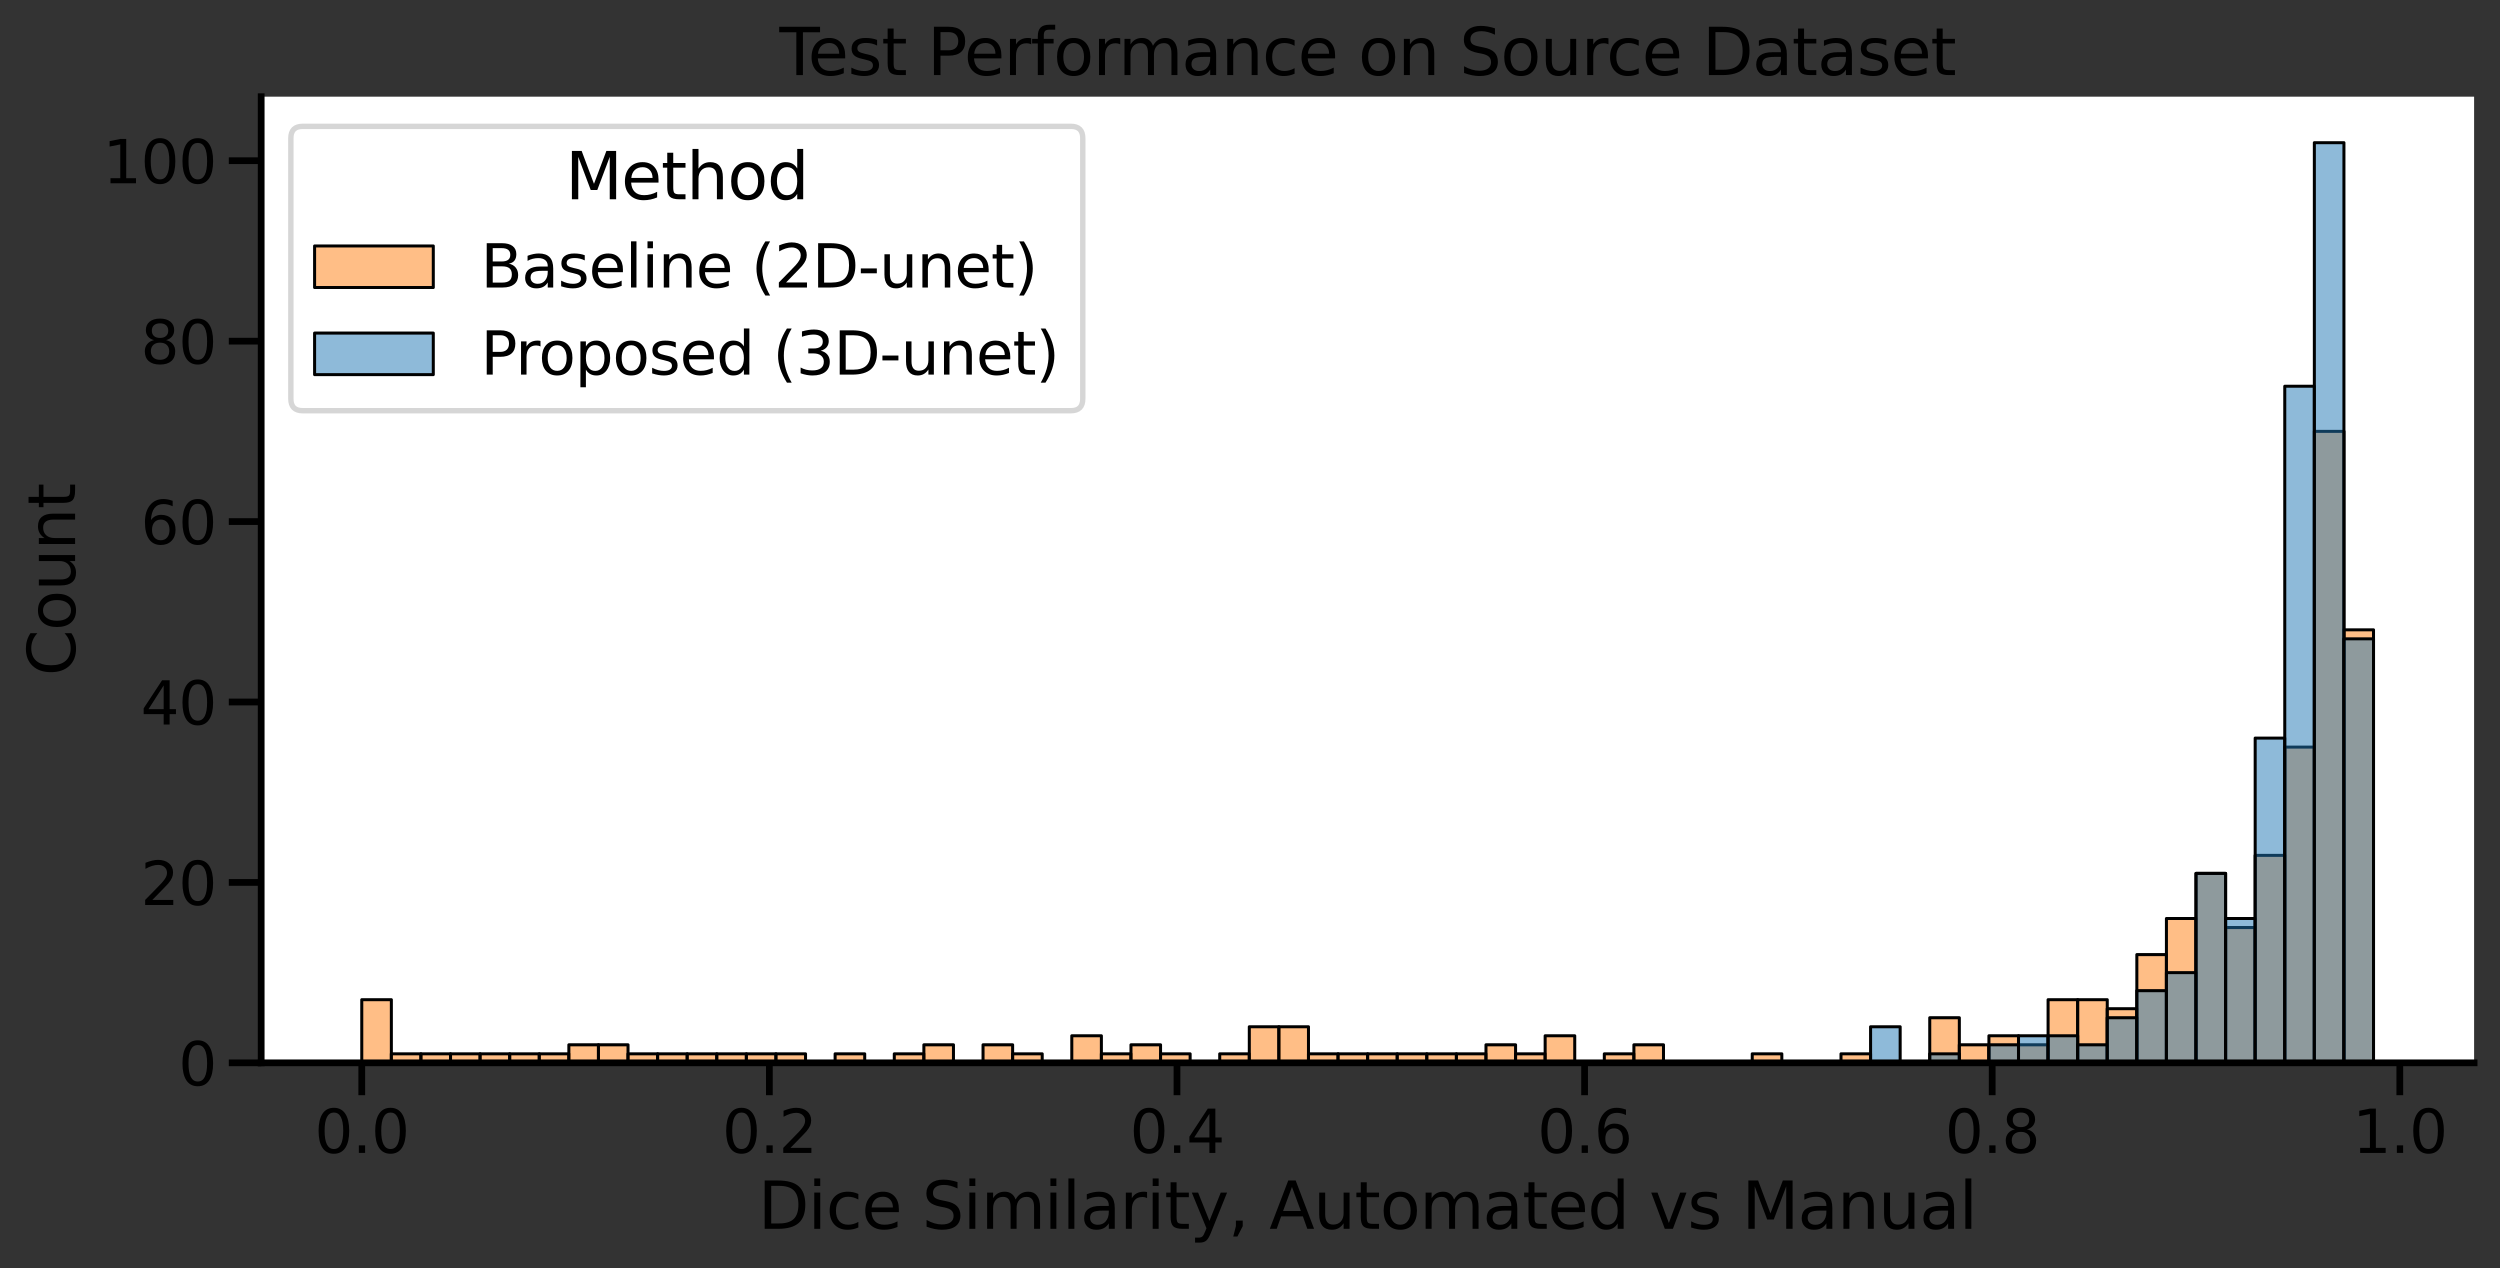 <?xml version="1.0" encoding="utf-8" standalone="no"?>
<!DOCTYPE svg PUBLIC "-//W3C//DTD SVG 1.1//EN"
  "http://www.w3.org/Graphics/SVG/1.1/DTD/svg11.dtd">
<svg xmlns:xlink="http://www.w3.org/1999/xlink" width="695.06pt" height="352.587pt" viewBox="0 0 695.06 352.587" xmlns="http://www.w3.org/2000/svg" version="1.1">
 <rect x="0" y="0" width="695.06" height="352.587" fill="#333333" stroke="none"/>
 <defs>
  <style type="text/css">*{stroke-linejoin: round; stroke-linecap: butt}</style>
 </defs>
 <g id="figure_1">
  <g id="patch_1">
   <path d="M 0 352.587 
L 695.06 352.587 
L 695.06 -0 
L 0 -0 
L 0 352.587 
z
" style="fill: none"/>
  </g>
  <g id="axes_1">
   <g id="patch_2">
    <path d="M 72.615 295.497 
L 687.86 295.497 
L 687.86 26.877 
L 72.615 26.877 
z
" style="fill: #ffffff"/>
   </g>
   <g id="patch_3">
    <path d="M 100.581 295.497 
L 108.806 295.497 
L 108.806 277.94 
L 100.581 277.94 
z
" clip-path="url(#p1c8098ae94)" style="fill: #ff7f0e; fill-opacity: 0.5; stroke: #000000; stroke-width: 0.841; stroke-linejoin: miter"/>
   </g>
   <g id="patch_4">
    <path d="M 108.806 295.497 
L 117.031 295.497 
L 117.031 292.989 
L 108.806 292.989 
z
" clip-path="url(#p1c8098ae94)" style="fill: #ff7f0e; fill-opacity: 0.5; stroke: #000000; stroke-width: 0.841; stroke-linejoin: miter"/>
   </g>
   <g id="patch_5">
    <path d="M 117.031 295.497 
L 125.256 295.497 
L 125.256 292.989 
L 117.031 292.989 
z
" clip-path="url(#p1c8098ae94)" style="fill: #ff7f0e; fill-opacity: 0.5; stroke: #000000; stroke-width: 0.841; stroke-linejoin: miter"/>
   </g>
   <g id="patch_6">
    <path d="M 125.256 295.497 
L 133.481 295.497 
L 133.481 292.989 
L 125.256 292.989 
z
" clip-path="url(#p1c8098ae94)" style="fill: #ff7f0e; fill-opacity: 0.5; stroke: #000000; stroke-width: 0.841; stroke-linejoin: miter"/>
   </g>
   <g id="patch_7">
    <path d="M 133.481 295.497 
L 141.707 295.497 
L 141.707 292.989 
L 133.481 292.989 
z
" clip-path="url(#p1c8098ae94)" style="fill: #ff7f0e; fill-opacity: 0.5; stroke: #000000; stroke-width: 0.841; stroke-linejoin: miter"/>
   </g>
   <g id="patch_8">
    <path d="M 141.707 295.497 
L 149.932 295.497 
L 149.932 292.989 
L 141.707 292.989 
z
" clip-path="url(#p1c8098ae94)" style="fill: #ff7f0e; fill-opacity: 0.5; stroke: #000000; stroke-width: 0.841; stroke-linejoin: miter"/>
   </g>
   <g id="patch_9">
    <path d="M 149.932 295.497 
L 158.157 295.497 
L 158.157 292.989 
L 149.932 292.989 
z
" clip-path="url(#p1c8098ae94)" style="fill: #ff7f0e; fill-opacity: 0.5; stroke: #000000; stroke-width: 0.841; stroke-linejoin: miter"/>
   </g>
   <g id="patch_10">
    <path d="M 158.157 295.497 
L 166.382 295.497 
L 166.382 290.481 
L 158.157 290.481 
z
" clip-path="url(#p1c8098ae94)" style="fill: #ff7f0e; fill-opacity: 0.5; stroke: #000000; stroke-width: 0.841; stroke-linejoin: miter"/>
   </g>
   <g id="patch_11">
    <path d="M 166.382 295.497 
L 174.607 295.497 
L 174.607 290.481 
L 166.382 290.481 
z
" clip-path="url(#p1c8098ae94)" style="fill: #ff7f0e; fill-opacity: 0.5; stroke: #000000; stroke-width: 0.841; stroke-linejoin: miter"/>
   </g>
   <g id="patch_12">
    <path d="M 174.607 295.497 
L 182.833 295.497 
L 182.833 292.989 
L 174.607 292.989 
z
" clip-path="url(#p1c8098ae94)" style="fill: #ff7f0e; fill-opacity: 0.5; stroke: #000000; stroke-width: 0.841; stroke-linejoin: miter"/>
   </g>
   <g id="patch_13">
    <path d="M 182.833 295.497 
L 191.058 295.497 
L 191.058 292.989 
L 182.833 292.989 
z
" clip-path="url(#p1c8098ae94)" style="fill: #ff7f0e; fill-opacity: 0.5; stroke: #000000; stroke-width: 0.841; stroke-linejoin: miter"/>
   </g>
   <g id="patch_14">
    <path d="M 191.058 295.497 
L 199.283 295.497 
L 199.283 292.989 
L 191.058 292.989 
z
" clip-path="url(#p1c8098ae94)" style="fill: #ff7f0e; fill-opacity: 0.5; stroke: #000000; stroke-width: 0.841; stroke-linejoin: miter"/>
   </g>
   <g id="patch_15">
    <path d="M 199.283 295.497 
L 207.508 295.497 
L 207.508 292.989 
L 199.283 292.989 
z
" clip-path="url(#p1c8098ae94)" style="fill: #ff7f0e; fill-opacity: 0.5; stroke: #000000; stroke-width: 0.841; stroke-linejoin: miter"/>
   </g>
   <g id="patch_16">
    <path d="M 207.508 295.497 
L 215.733 295.497 
L 215.733 292.989 
L 207.508 292.989 
z
" clip-path="url(#p1c8098ae94)" style="fill: #ff7f0e; fill-opacity: 0.5; stroke: #000000; stroke-width: 0.841; stroke-linejoin: miter"/>
   </g>
   <g id="patch_17">
    <path d="M 215.733 295.497 
L 223.959 295.497 
L 223.959 292.989 
L 215.733 292.989 
z
" clip-path="url(#p1c8098ae94)" style="fill: #ff7f0e; fill-opacity: 0.5; stroke: #000000; stroke-width: 0.841; stroke-linejoin: miter"/>
   </g>
   <g id="patch_18">
    <path d="M 223.959 295.497 
L 232.184 295.497 
L 232.184 295.497 
L 223.959 295.497 
z
" clip-path="url(#p1c8098ae94)" style="fill: #ff7f0e; fill-opacity: 0.5; stroke: #000000; stroke-width: 0.841; stroke-linejoin: miter"/>
   </g>
   <g id="patch_19">
    <path d="M 232.184 295.497 
L 240.409 295.497 
L 240.409 292.989 
L 232.184 292.989 
z
" clip-path="url(#p1c8098ae94)" style="fill: #ff7f0e; fill-opacity: 0.5; stroke: #000000; stroke-width: 0.841; stroke-linejoin: miter"/>
   </g>
   <g id="patch_20">
    <path d="M 240.409 295.497 
L 248.634 295.497 
L 248.634 295.497 
L 240.409 295.497 
z
" clip-path="url(#p1c8098ae94)" style="fill: #ff7f0e; fill-opacity: 0.5; stroke: #000000; stroke-width: 0.841; stroke-linejoin: miter"/>
   </g>
   <g id="patch_21">
    <path d="M 248.634 295.497 
L 256.859 295.497 
L 256.859 292.989 
L 248.634 292.989 
z
" clip-path="url(#p1c8098ae94)" style="fill: #ff7f0e; fill-opacity: 0.5; stroke: #000000; stroke-width: 0.841; stroke-linejoin: miter"/>
   </g>
   <g id="patch_22">
    <path d="M 256.859 295.497 
L 265.085 295.497 
L 265.085 290.481 
L 256.859 290.481 
z
" clip-path="url(#p1c8098ae94)" style="fill: #ff7f0e; fill-opacity: 0.5; stroke: #000000; stroke-width: 0.841; stroke-linejoin: miter"/>
   </g>
   <g id="patch_23">
    <path d="M 265.085 295.497 
L 273.31 295.497 
L 273.31 295.497 
L 265.085 295.497 
z
" clip-path="url(#p1c8098ae94)" style="fill: #ff7f0e; fill-opacity: 0.5; stroke: #000000; stroke-width: 0.841; stroke-linejoin: miter"/>
   </g>
   <g id="patch_24">
    <path d="M 273.31 295.497 
L 281.535 295.497 
L 281.535 290.481 
L 273.31 290.481 
z
" clip-path="url(#p1c8098ae94)" style="fill: #ff7f0e; fill-opacity: 0.5; stroke: #000000; stroke-width: 0.841; stroke-linejoin: miter"/>
   </g>
   <g id="patch_25">
    <path d="M 281.535 295.497 
L 289.76 295.497 
L 289.76 292.989 
L 281.535 292.989 
z
" clip-path="url(#p1c8098ae94)" style="fill: #ff7f0e; fill-opacity: 0.5; stroke: #000000; stroke-width: 0.841; stroke-linejoin: miter"/>
   </g>
   <g id="patch_26">
    <path d="M 289.76 295.497 
L 297.985 295.497 
L 297.985 295.497 
L 289.76 295.497 
z
" clip-path="url(#p1c8098ae94)" style="fill: #ff7f0e; fill-opacity: 0.5; stroke: #000000; stroke-width: 0.841; stroke-linejoin: miter"/>
   </g>
   <g id="patch_27">
    <path d="M 297.985 295.497 
L 306.211 295.497 
L 306.211 287.973 
L 297.985 287.973 
z
" clip-path="url(#p1c8098ae94)" style="fill: #ff7f0e; fill-opacity: 0.5; stroke: #000000; stroke-width: 0.841; stroke-linejoin: miter"/>
   </g>
   <g id="patch_28">
    <path d="M 306.211 295.497 
L 314.436 295.497 
L 314.436 292.989 
L 306.211 292.989 
z
" clip-path="url(#p1c8098ae94)" style="fill: #ff7f0e; fill-opacity: 0.5; stroke: #000000; stroke-width: 0.841; stroke-linejoin: miter"/>
   </g>
   <g id="patch_29">
    <path d="M 314.436 295.497 
L 322.661 295.497 
L 322.661 290.481 
L 314.436 290.481 
z
" clip-path="url(#p1c8098ae94)" style="fill: #ff7f0e; fill-opacity: 0.5; stroke: #000000; stroke-width: 0.841; stroke-linejoin: miter"/>
   </g>
   <g id="patch_30">
    <path d="M 322.661 295.497 
L 330.886 295.497 
L 330.886 292.989 
L 322.661 292.989 
z
" clip-path="url(#p1c8098ae94)" style="fill: #ff7f0e; fill-opacity: 0.5; stroke: #000000; stroke-width: 0.841; stroke-linejoin: miter"/>
   </g>
   <g id="patch_31">
    <path d="M 330.886 295.497 
L 339.111 295.497 
L 339.111 295.497 
L 330.886 295.497 
z
" clip-path="url(#p1c8098ae94)" style="fill: #ff7f0e; fill-opacity: 0.5; stroke: #000000; stroke-width: 0.841; stroke-linejoin: miter"/>
   </g>
   <g id="patch_32">
    <path d="M 339.111 295.497 
L 347.337 295.497 
L 347.337 292.989 
L 339.111 292.989 
z
" clip-path="url(#p1c8098ae94)" style="fill: #ff7f0e; fill-opacity: 0.5; stroke: #000000; stroke-width: 0.841; stroke-linejoin: miter"/>
   </g>
   <g id="patch_33">
    <path d="M 347.337 295.497 
L 355.562 295.497 
L 355.562 285.465 
L 347.337 285.465 
z
" clip-path="url(#p1c8098ae94)" style="fill: #ff7f0e; fill-opacity: 0.5; stroke: #000000; stroke-width: 0.841; stroke-linejoin: miter"/>
   </g>
   <g id="patch_34">
    <path d="M 355.562 295.497 
L 363.787 295.497 
L 363.787 285.465 
L 355.562 285.465 
z
" clip-path="url(#p1c8098ae94)" style="fill: #ff7f0e; fill-opacity: 0.5; stroke: #000000; stroke-width: 0.841; stroke-linejoin: miter"/>
   </g>
   <g id="patch_35">
    <path d="M 363.787 295.497 
L 372.012 295.497 
L 372.012 292.989 
L 363.787 292.989 
z
" clip-path="url(#p1c8098ae94)" style="fill: #ff7f0e; fill-opacity: 0.5; stroke: #000000; stroke-width: 0.841; stroke-linejoin: miter"/>
   </g>
   <g id="patch_36">
    <path d="M 372.012 295.497 
L 380.238 295.497 
L 380.238 292.989 
L 372.012 292.989 
z
" clip-path="url(#p1c8098ae94)" style="fill: #ff7f0e; fill-opacity: 0.5; stroke: #000000; stroke-width: 0.841; stroke-linejoin: miter"/>
   </g>
   <g id="patch_37">
    <path d="M 380.238 295.497 
L 388.463 295.497 
L 388.463 292.989 
L 380.238 292.989 
z
" clip-path="url(#p1c8098ae94)" style="fill: #ff7f0e; fill-opacity: 0.5; stroke: #000000; stroke-width: 0.841; stroke-linejoin: miter"/>
   </g>
   <g id="patch_38">
    <path d="M 388.463 295.497 
L 396.688 295.497 
L 396.688 292.989 
L 388.463 292.989 
z
" clip-path="url(#p1c8098ae94)" style="fill: #ff7f0e; fill-opacity: 0.5; stroke: #000000; stroke-width: 0.841; stroke-linejoin: miter"/>
   </g>
   <g id="patch_39">
    <path d="M 396.688 295.497 
L 404.913 295.497 
L 404.913 292.989 
L 396.688 292.989 
z
" clip-path="url(#p1c8098ae94)" style="fill: #ff7f0e; fill-opacity: 0.5; stroke: #000000; stroke-width: 0.841; stroke-linejoin: miter"/>
   </g>
   <g id="patch_40">
    <path d="M 404.913 295.497 
L 413.138 295.497 
L 413.138 292.989 
L 404.913 292.989 
z
" clip-path="url(#p1c8098ae94)" style="fill: #ff7f0e; fill-opacity: 0.5; stroke: #000000; stroke-width: 0.841; stroke-linejoin: miter"/>
   </g>
   <g id="patch_41">
    <path d="M 413.138 295.497 
L 421.364 295.497 
L 421.364 290.481 
L 413.138 290.481 
z
" clip-path="url(#p1c8098ae94)" style="fill: #ff7f0e; fill-opacity: 0.5; stroke: #000000; stroke-width: 0.841; stroke-linejoin: miter"/>
   </g>
   <g id="patch_42">
    <path d="M 421.364 295.497 
L 429.589 295.497 
L 429.589 292.989 
L 421.364 292.989 
z
" clip-path="url(#p1c8098ae94)" style="fill: #ff7f0e; fill-opacity: 0.5; stroke: #000000; stroke-width: 0.841; stroke-linejoin: miter"/>
   </g>
   <g id="patch_43">
    <path d="M 429.589 295.497 
L 437.814 295.497 
L 437.814 287.973 
L 429.589 287.973 
z
" clip-path="url(#p1c8098ae94)" style="fill: #ff7f0e; fill-opacity: 0.5; stroke: #000000; stroke-width: 0.841; stroke-linejoin: miter"/>
   </g>
   <g id="patch_44">
    <path d="M 437.814 295.497 
L 446.039 295.497 
L 446.039 295.497 
L 437.814 295.497 
z
" clip-path="url(#p1c8098ae94)" style="fill: #ff7f0e; fill-opacity: 0.5; stroke: #000000; stroke-width: 0.841; stroke-linejoin: miter"/>
   </g>
   <g id="patch_45">
    <path d="M 446.039 295.497 
L 454.264 295.497 
L 454.264 292.989 
L 446.039 292.989 
z
" clip-path="url(#p1c8098ae94)" style="fill: #ff7f0e; fill-opacity: 0.5; stroke: #000000; stroke-width: 0.841; stroke-linejoin: miter"/>
   </g>
   <g id="patch_46">
    <path d="M 454.264 295.497 
L 462.49 295.497 
L 462.49 290.481 
L 454.264 290.481 
z
" clip-path="url(#p1c8098ae94)" style="fill: #ff7f0e; fill-opacity: 0.5; stroke: #000000; stroke-width: 0.841; stroke-linejoin: miter"/>
   </g>
   <g id="patch_47">
    <path d="M 462.49 295.497 
L 470.715 295.497 
L 470.715 295.497 
L 462.49 295.497 
z
" clip-path="url(#p1c8098ae94)" style="fill: #ff7f0e; fill-opacity: 0.5; stroke: #000000; stroke-width: 0.841; stroke-linejoin: miter"/>
   </g>
   <g id="patch_48">
    <path d="M 470.715 295.497 
L 478.94 295.497 
L 478.94 295.497 
L 470.715 295.497 
z
" clip-path="url(#p1c8098ae94)" style="fill: #ff7f0e; fill-opacity: 0.5; stroke: #000000; stroke-width: 0.841; stroke-linejoin: miter"/>
   </g>
   <g id="patch_49">
    <path d="M 478.94 295.497 
L 487.165 295.497 
L 487.165 295.497 
L 478.94 295.497 
z
" clip-path="url(#p1c8098ae94)" style="fill: #ff7f0e; fill-opacity: 0.5; stroke: #000000; stroke-width: 0.841; stroke-linejoin: miter"/>
   </g>
   <g id="patch_50">
    <path d="M 487.165 295.497 
L 495.39 295.497 
L 495.39 292.989 
L 487.165 292.989 
z
" clip-path="url(#p1c8098ae94)" style="fill: #ff7f0e; fill-opacity: 0.5; stroke: #000000; stroke-width: 0.841; stroke-linejoin: miter"/>
   </g>
   <g id="patch_51">
    <path d="M 495.39 295.497 
L 503.616 295.497 
L 503.616 295.497 
L 495.39 295.497 
z
" clip-path="url(#p1c8098ae94)" style="fill: #ff7f0e; fill-opacity: 0.5; stroke: #000000; stroke-width: 0.841; stroke-linejoin: miter"/>
   </g>
   <g id="patch_52">
    <path d="M 503.616 295.497 
L 511.841 295.497 
L 511.841 295.497 
L 503.616 295.497 
z
" clip-path="url(#p1c8098ae94)" style="fill: #ff7f0e; fill-opacity: 0.5; stroke: #000000; stroke-width: 0.841; stroke-linejoin: miter"/>
   </g>
   <g id="patch_53">
    <path d="M 511.841 295.497 
L 520.066 295.497 
L 520.066 292.989 
L 511.841 292.989 
z
" clip-path="url(#p1c8098ae94)" style="fill: #ff7f0e; fill-opacity: 0.5; stroke: #000000; stroke-width: 0.841; stroke-linejoin: miter"/>
   </g>
   <g id="patch_54">
    <path d="M 520.066 295.497 
L 528.291 295.497 
L 528.291 295.497 
L 520.066 295.497 
z
" clip-path="url(#p1c8098ae94)" style="fill: #ff7f0e; fill-opacity: 0.5; stroke: #000000; stroke-width: 0.841; stroke-linejoin: miter"/>
   </g>
   <g id="patch_55">
    <path d="M 528.291 295.497 
L 536.516 295.497 
L 536.516 295.497 
L 528.291 295.497 
z
" clip-path="url(#p1c8098ae94)" style="fill: #ff7f0e; fill-opacity: 0.5; stroke: #000000; stroke-width: 0.841; stroke-linejoin: miter"/>
   </g>
   <g id="patch_56">
    <path d="M 536.516 295.497 
L 544.742 295.497 
L 544.742 282.957 
L 536.516 282.957 
z
" clip-path="url(#p1c8098ae94)" style="fill: #ff7f0e; fill-opacity: 0.5; stroke: #000000; stroke-width: 0.841; stroke-linejoin: miter"/>
   </g>
   <g id="patch_57">
    <path d="M 544.742 295.497 
L 552.967 295.497 
L 552.967 290.481 
L 544.742 290.481 
z
" clip-path="url(#p1c8098ae94)" style="fill: #ff7f0e; fill-opacity: 0.5; stroke: #000000; stroke-width: 0.841; stroke-linejoin: miter"/>
   </g>
   <g id="patch_58">
    <path d="M 552.967 295.497 
L 561.192 295.497 
L 561.192 287.973 
L 552.967 287.973 
z
" clip-path="url(#p1c8098ae94)" style="fill: #ff7f0e; fill-opacity: 0.5; stroke: #000000; stroke-width: 0.841; stroke-linejoin: miter"/>
   </g>
   <g id="patch_59">
    <path d="M 561.192 295.497 
L 569.417 295.497 
L 569.417 290.481 
L 561.192 290.481 
z
" clip-path="url(#p1c8098ae94)" style="fill: #ff7f0e; fill-opacity: 0.5; stroke: #000000; stroke-width: 0.841; stroke-linejoin: miter"/>
   </g>
   <g id="patch_60">
    <path d="M 569.417 295.497 
L 577.642 295.497 
L 577.642 277.94 
L 569.417 277.94 
z
" clip-path="url(#p1c8098ae94)" style="fill: #ff7f0e; fill-opacity: 0.5; stroke: #000000; stroke-width: 0.841; stroke-linejoin: miter"/>
   </g>
   <g id="patch_61">
    <path d="M 577.642 295.497 
L 585.868 295.497 
L 585.868 277.94 
L 577.642 277.94 
z
" clip-path="url(#p1c8098ae94)" style="fill: #ff7f0e; fill-opacity: 0.5; stroke: #000000; stroke-width: 0.841; stroke-linejoin: miter"/>
   </g>
   <g id="patch_62">
    <path d="M 585.868 295.497 
L 594.093 295.497 
L 594.093 280.448 
L 585.868 280.448 
z
" clip-path="url(#p1c8098ae94)" style="fill: #ff7f0e; fill-opacity: 0.5; stroke: #000000; stroke-width: 0.841; stroke-linejoin: miter"/>
   </g>
   <g id="patch_63">
    <path d="M 594.093 295.497 
L 602.318 295.497 
L 602.318 265.4 
L 594.093 265.4 
z
" clip-path="url(#p1c8098ae94)" style="fill: #ff7f0e; fill-opacity: 0.5; stroke: #000000; stroke-width: 0.841; stroke-linejoin: miter"/>
   </g>
   <g id="patch_64">
    <path d="M 602.318 295.497 
L 610.543 295.497 
L 610.543 255.367 
L 602.318 255.367 
z
" clip-path="url(#p1c8098ae94)" style="fill: #ff7f0e; fill-opacity: 0.5; stroke: #000000; stroke-width: 0.841; stroke-linejoin: miter"/>
   </g>
   <g id="patch_65">
    <path d="M 610.543 295.497 
L 618.768 295.497 
L 618.768 242.827 
L 610.543 242.827 
z
" clip-path="url(#p1c8098ae94)" style="fill: #ff7f0e; fill-opacity: 0.5; stroke: #000000; stroke-width: 0.841; stroke-linejoin: miter"/>
   </g>
   <g id="patch_66">
    <path d="M 618.768 295.497 
L 626.994 295.497 
L 626.994 257.875 
L 618.768 257.875 
z
" clip-path="url(#p1c8098ae94)" style="fill: #ff7f0e; fill-opacity: 0.5; stroke: #000000; stroke-width: 0.841; stroke-linejoin: miter"/>
   </g>
   <g id="patch_67">
    <path d="M 626.994 295.497 
L 635.219 295.497 
L 635.219 237.81 
L 626.994 237.81 
z
" clip-path="url(#p1c8098ae94)" style="fill: #ff7f0e; fill-opacity: 0.5; stroke: #000000; stroke-width: 0.841; stroke-linejoin: miter"/>
   </g>
   <g id="patch_68">
    <path d="M 635.219 295.497 
L 643.444 295.497 
L 643.444 207.713 
L 635.219 207.713 
z
" clip-path="url(#p1c8098ae94)" style="fill: #ff7f0e; fill-opacity: 0.5; stroke: #000000; stroke-width: 0.841; stroke-linejoin: miter"/>
   </g>
   <g id="patch_69">
    <path d="M 643.444 295.497 
L 651.669 295.497 
L 651.669 119.929 
L 643.444 119.929 
z
" clip-path="url(#p1c8098ae94)" style="fill: #ff7f0e; fill-opacity: 0.5; stroke: #000000; stroke-width: 0.841; stroke-linejoin: miter"/>
   </g>
   <g id="patch_70">
    <path d="M 651.669 295.497 
L 659.894 295.497 
L 659.894 175.107 
L 651.669 175.107 
z
" clip-path="url(#p1c8098ae94)" style="fill: #ff7f0e; fill-opacity: 0.5; stroke: #000000; stroke-width: 0.841; stroke-linejoin: miter"/>
   </g>
   <g id="patch_71">
    <path d="M 100.581 295.497 
L 108.806 295.497 
L 108.806 295.497 
L 100.581 295.497 
z
" clip-path="url(#p1c8098ae94)" style="fill: #1f77b4; fill-opacity: 0.5; stroke: #000000; stroke-width: 0.841; stroke-linejoin: miter"/>
   </g>
   <g id="patch_72">
    <path d="M 108.806 295.497 
L 117.031 295.497 
L 117.031 295.497 
L 108.806 295.497 
z
" clip-path="url(#p1c8098ae94)" style="fill: #1f77b4; fill-opacity: 0.5; stroke: #000000; stroke-width: 0.841; stroke-linejoin: miter"/>
   </g>
   <g id="patch_73">
    <path d="M 117.031 295.497 
L 125.256 295.497 
L 125.256 295.497 
L 117.031 295.497 
z
" clip-path="url(#p1c8098ae94)" style="fill: #1f77b4; fill-opacity: 0.5; stroke: #000000; stroke-width: 0.841; stroke-linejoin: miter"/>
   </g>
   <g id="patch_74">
    <path d="M 125.256 295.497 
L 133.481 295.497 
L 133.481 295.497 
L 125.256 295.497 
z
" clip-path="url(#p1c8098ae94)" style="fill: #1f77b4; fill-opacity: 0.5; stroke: #000000; stroke-width: 0.841; stroke-linejoin: miter"/>
   </g>
   <g id="patch_75">
    <path d="M 133.481 295.497 
L 141.707 295.497 
L 141.707 295.497 
L 133.481 295.497 
z
" clip-path="url(#p1c8098ae94)" style="fill: #1f77b4; fill-opacity: 0.5; stroke: #000000; stroke-width: 0.841; stroke-linejoin: miter"/>
   </g>
   <g id="patch_76">
    <path d="M 141.707 295.497 
L 149.932 295.497 
L 149.932 295.497 
L 141.707 295.497 
z
" clip-path="url(#p1c8098ae94)" style="fill: #1f77b4; fill-opacity: 0.5; stroke: #000000; stroke-width: 0.841; stroke-linejoin: miter"/>
   </g>
   <g id="patch_77">
    <path d="M 149.932 295.497 
L 158.157 295.497 
L 158.157 295.497 
L 149.932 295.497 
z
" clip-path="url(#p1c8098ae94)" style="fill: #1f77b4; fill-opacity: 0.5; stroke: #000000; stroke-width: 0.841; stroke-linejoin: miter"/>
   </g>
   <g id="patch_78">
    <path d="M 158.157 295.497 
L 166.382 295.497 
L 166.382 295.497 
L 158.157 295.497 
z
" clip-path="url(#p1c8098ae94)" style="fill: #1f77b4; fill-opacity: 0.5; stroke: #000000; stroke-width: 0.841; stroke-linejoin: miter"/>
   </g>
   <g id="patch_79">
    <path d="M 166.382 295.497 
L 174.607 295.497 
L 174.607 295.497 
L 166.382 295.497 
z
" clip-path="url(#p1c8098ae94)" style="fill: #1f77b4; fill-opacity: 0.5; stroke: #000000; stroke-width: 0.841; stroke-linejoin: miter"/>
   </g>
   <g id="patch_80">
    <path d="M 174.607 295.497 
L 182.833 295.497 
L 182.833 295.497 
L 174.607 295.497 
z
" clip-path="url(#p1c8098ae94)" style="fill: #1f77b4; fill-opacity: 0.5; stroke: #000000; stroke-width: 0.841; stroke-linejoin: miter"/>
   </g>
   <g id="patch_81">
    <path d="M 182.833 295.497 
L 191.058 295.497 
L 191.058 295.497 
L 182.833 295.497 
z
" clip-path="url(#p1c8098ae94)" style="fill: #1f77b4; fill-opacity: 0.5; stroke: #000000; stroke-width: 0.841; stroke-linejoin: miter"/>
   </g>
   <g id="patch_82">
    <path d="M 191.058 295.497 
L 199.283 295.497 
L 199.283 295.497 
L 191.058 295.497 
z
" clip-path="url(#p1c8098ae94)" style="fill: #1f77b4; fill-opacity: 0.5; stroke: #000000; stroke-width: 0.841; stroke-linejoin: miter"/>
   </g>
   <g id="patch_83">
    <path d="M 199.283 295.497 
L 207.508 295.497 
L 207.508 295.497 
L 199.283 295.497 
z
" clip-path="url(#p1c8098ae94)" style="fill: #1f77b4; fill-opacity: 0.5; stroke: #000000; stroke-width: 0.841; stroke-linejoin: miter"/>
   </g>
   <g id="patch_84">
    <path d="M 207.508 295.497 
L 215.733 295.497 
L 215.733 295.497 
L 207.508 295.497 
z
" clip-path="url(#p1c8098ae94)" style="fill: #1f77b4; fill-opacity: 0.5; stroke: #000000; stroke-width: 0.841; stroke-linejoin: miter"/>
   </g>
   <g id="patch_85">
    <path d="M 215.733 295.497 
L 223.959 295.497 
L 223.959 295.497 
L 215.733 295.497 
z
" clip-path="url(#p1c8098ae94)" style="fill: #1f77b4; fill-opacity: 0.5; stroke: #000000; stroke-width: 0.841; stroke-linejoin: miter"/>
   </g>
   <g id="patch_86">
    <path d="M 223.959 295.497 
L 232.184 295.497 
L 232.184 295.497 
L 223.959 295.497 
z
" clip-path="url(#p1c8098ae94)" style="fill: #1f77b4; fill-opacity: 0.5; stroke: #000000; stroke-width: 0.841; stroke-linejoin: miter"/>
   </g>
   <g id="patch_87">
    <path d="M 232.184 295.497 
L 240.409 295.497 
L 240.409 295.497 
L 232.184 295.497 
z
" clip-path="url(#p1c8098ae94)" style="fill: #1f77b4; fill-opacity: 0.5; stroke: #000000; stroke-width: 0.841; stroke-linejoin: miter"/>
   </g>
   <g id="patch_88">
    <path d="M 240.409 295.497 
L 248.634 295.497 
L 248.634 295.497 
L 240.409 295.497 
z
" clip-path="url(#p1c8098ae94)" style="fill: #1f77b4; fill-opacity: 0.5; stroke: #000000; stroke-width: 0.841; stroke-linejoin: miter"/>
   </g>
   <g id="patch_89">
    <path d="M 248.634 295.497 
L 256.859 295.497 
L 256.859 295.497 
L 248.634 295.497 
z
" clip-path="url(#p1c8098ae94)" style="fill: #1f77b4; fill-opacity: 0.5; stroke: #000000; stroke-width: 0.841; stroke-linejoin: miter"/>
   </g>
   <g id="patch_90">
    <path d="M 256.859 295.497 
L 265.085 295.497 
L 265.085 295.497 
L 256.859 295.497 
z
" clip-path="url(#p1c8098ae94)" style="fill: #1f77b4; fill-opacity: 0.5; stroke: #000000; stroke-width: 0.841; stroke-linejoin: miter"/>
   </g>
   <g id="patch_91">
    <path d="M 265.085 295.497 
L 273.31 295.497 
L 273.31 295.497 
L 265.085 295.497 
z
" clip-path="url(#p1c8098ae94)" style="fill: #1f77b4; fill-opacity: 0.5; stroke: #000000; stroke-width: 0.841; stroke-linejoin: miter"/>
   </g>
   <g id="patch_92">
    <path d="M 273.31 295.497 
L 281.535 295.497 
L 281.535 295.497 
L 273.31 295.497 
z
" clip-path="url(#p1c8098ae94)" style="fill: #1f77b4; fill-opacity: 0.5; stroke: #000000; stroke-width: 0.841; stroke-linejoin: miter"/>
   </g>
   <g id="patch_93">
    <path d="M 281.535 295.497 
L 289.76 295.497 
L 289.76 295.497 
L 281.535 295.497 
z
" clip-path="url(#p1c8098ae94)" style="fill: #1f77b4; fill-opacity: 0.5; stroke: #000000; stroke-width: 0.841; stroke-linejoin: miter"/>
   </g>
   <g id="patch_94">
    <path d="M 289.76 295.497 
L 297.985 295.497 
L 297.985 295.497 
L 289.76 295.497 
z
" clip-path="url(#p1c8098ae94)" style="fill: #1f77b4; fill-opacity: 0.5; stroke: #000000; stroke-width: 0.841; stroke-linejoin: miter"/>
   </g>
   <g id="patch_95">
    <path d="M 297.985 295.497 
L 306.211 295.497 
L 306.211 295.497 
L 297.985 295.497 
z
" clip-path="url(#p1c8098ae94)" style="fill: #1f77b4; fill-opacity: 0.5; stroke: #000000; stroke-width: 0.841; stroke-linejoin: miter"/>
   </g>
   <g id="patch_96">
    <path d="M 306.211 295.497 
L 314.436 295.497 
L 314.436 295.497 
L 306.211 295.497 
z
" clip-path="url(#p1c8098ae94)" style="fill: #1f77b4; fill-opacity: 0.5; stroke: #000000; stroke-width: 0.841; stroke-linejoin: miter"/>
   </g>
   <g id="patch_97">
    <path d="M 314.436 295.497 
L 322.661 295.497 
L 322.661 295.497 
L 314.436 295.497 
z
" clip-path="url(#p1c8098ae94)" style="fill: #1f77b4; fill-opacity: 0.5; stroke: #000000; stroke-width: 0.841; stroke-linejoin: miter"/>
   </g>
   <g id="patch_98">
    <path d="M 322.661 295.497 
L 330.886 295.497 
L 330.886 295.497 
L 322.661 295.497 
z
" clip-path="url(#p1c8098ae94)" style="fill: #1f77b4; fill-opacity: 0.5; stroke: #000000; stroke-width: 0.841; stroke-linejoin: miter"/>
   </g>
   <g id="patch_99">
    <path d="M 330.886 295.497 
L 339.111 295.497 
L 339.111 295.497 
L 330.886 295.497 
z
" clip-path="url(#p1c8098ae94)" style="fill: #1f77b4; fill-opacity: 0.5; stroke: #000000; stroke-width: 0.841; stroke-linejoin: miter"/>
   </g>
   <g id="patch_100">
    <path d="M 339.111 295.497 
L 347.337 295.497 
L 347.337 295.497 
L 339.111 295.497 
z
" clip-path="url(#p1c8098ae94)" style="fill: #1f77b4; fill-opacity: 0.5; stroke: #000000; stroke-width: 0.841; stroke-linejoin: miter"/>
   </g>
   <g id="patch_101">
    <path d="M 347.337 295.497 
L 355.562 295.497 
L 355.562 295.497 
L 347.337 295.497 
z
" clip-path="url(#p1c8098ae94)" style="fill: #1f77b4; fill-opacity: 0.5; stroke: #000000; stroke-width: 0.841; stroke-linejoin: miter"/>
   </g>
   <g id="patch_102">
    <path d="M 355.562 295.497 
L 363.787 295.497 
L 363.787 295.497 
L 355.562 295.497 
z
" clip-path="url(#p1c8098ae94)" style="fill: #1f77b4; fill-opacity: 0.5; stroke: #000000; stroke-width: 0.841; stroke-linejoin: miter"/>
   </g>
   <g id="patch_103">
    <path d="M 363.787 295.497 
L 372.012 295.497 
L 372.012 295.497 
L 363.787 295.497 
z
" clip-path="url(#p1c8098ae94)" style="fill: #1f77b4; fill-opacity: 0.5; stroke: #000000; stroke-width: 0.841; stroke-linejoin: miter"/>
   </g>
   <g id="patch_104">
    <path d="M 372.012 295.497 
L 380.238 295.497 
L 380.238 295.497 
L 372.012 295.497 
z
" clip-path="url(#p1c8098ae94)" style="fill: #1f77b4; fill-opacity: 0.5; stroke: #000000; stroke-width: 0.841; stroke-linejoin: miter"/>
   </g>
   <g id="patch_105">
    <path d="M 380.238 295.497 
L 388.463 295.497 
L 388.463 295.497 
L 380.238 295.497 
z
" clip-path="url(#p1c8098ae94)" style="fill: #1f77b4; fill-opacity: 0.5; stroke: #000000; stroke-width: 0.841; stroke-linejoin: miter"/>
   </g>
   <g id="patch_106">
    <path d="M 388.463 295.497 
L 396.688 295.497 
L 396.688 295.497 
L 388.463 295.497 
z
" clip-path="url(#p1c8098ae94)" style="fill: #1f77b4; fill-opacity: 0.5; stroke: #000000; stroke-width: 0.841; stroke-linejoin: miter"/>
   </g>
   <g id="patch_107">
    <path d="M 396.688 295.497 
L 404.913 295.497 
L 404.913 295.497 
L 396.688 295.497 
z
" clip-path="url(#p1c8098ae94)" style="fill: #1f77b4; fill-opacity: 0.5; stroke: #000000; stroke-width: 0.841; stroke-linejoin: miter"/>
   </g>
   <g id="patch_108">
    <path d="M 404.913 295.497 
L 413.138 295.497 
L 413.138 295.497 
L 404.913 295.497 
z
" clip-path="url(#p1c8098ae94)" style="fill: #1f77b4; fill-opacity: 0.5; stroke: #000000; stroke-width: 0.841; stroke-linejoin: miter"/>
   </g>
   <g id="patch_109">
    <path d="M 413.138 295.497 
L 421.364 295.497 
L 421.364 295.497 
L 413.138 295.497 
z
" clip-path="url(#p1c8098ae94)" style="fill: #1f77b4; fill-opacity: 0.5; stroke: #000000; stroke-width: 0.841; stroke-linejoin: miter"/>
   </g>
   <g id="patch_110">
    <path d="M 421.364 295.497 
L 429.589 295.497 
L 429.589 295.497 
L 421.364 295.497 
z
" clip-path="url(#p1c8098ae94)" style="fill: #1f77b4; fill-opacity: 0.5; stroke: #000000; stroke-width: 0.841; stroke-linejoin: miter"/>
   </g>
   <g id="patch_111">
    <path d="M 429.589 295.497 
L 437.814 295.497 
L 437.814 295.497 
L 429.589 295.497 
z
" clip-path="url(#p1c8098ae94)" style="fill: #1f77b4; fill-opacity: 0.5; stroke: #000000; stroke-width: 0.841; stroke-linejoin: miter"/>
   </g>
   <g id="patch_112">
    <path d="M 437.814 295.497 
L 446.039 295.497 
L 446.039 295.497 
L 437.814 295.497 
z
" clip-path="url(#p1c8098ae94)" style="fill: #1f77b4; fill-opacity: 0.5; stroke: #000000; stroke-width: 0.841; stroke-linejoin: miter"/>
   </g>
   <g id="patch_113">
    <path d="M 446.039 295.497 
L 454.264 295.497 
L 454.264 295.497 
L 446.039 295.497 
z
" clip-path="url(#p1c8098ae94)" style="fill: #1f77b4; fill-opacity: 0.5; stroke: #000000; stroke-width: 0.841; stroke-linejoin: miter"/>
   </g>
   <g id="patch_114">
    <path d="M 454.264 295.497 
L 462.49 295.497 
L 462.49 295.497 
L 454.264 295.497 
z
" clip-path="url(#p1c8098ae94)" style="fill: #1f77b4; fill-opacity: 0.5; stroke: #000000; stroke-width: 0.841; stroke-linejoin: miter"/>
   </g>
   <g id="patch_115">
    <path d="M 462.49 295.497 
L 470.715 295.497 
L 470.715 295.497 
L 462.49 295.497 
z
" clip-path="url(#p1c8098ae94)" style="fill: #1f77b4; fill-opacity: 0.5; stroke: #000000; stroke-width: 0.841; stroke-linejoin: miter"/>
   </g>
   <g id="patch_116">
    <path d="M 470.715 295.497 
L 478.94 295.497 
L 478.94 295.497 
L 470.715 295.497 
z
" clip-path="url(#p1c8098ae94)" style="fill: #1f77b4; fill-opacity: 0.5; stroke: #000000; stroke-width: 0.841; stroke-linejoin: miter"/>
   </g>
   <g id="patch_117">
    <path d="M 478.94 295.497 
L 487.165 295.497 
L 487.165 295.497 
L 478.94 295.497 
z
" clip-path="url(#p1c8098ae94)" style="fill: #1f77b4; fill-opacity: 0.5; stroke: #000000; stroke-width: 0.841; stroke-linejoin: miter"/>
   </g>
   <g id="patch_118">
    <path d="M 487.165 295.497 
L 495.39 295.497 
L 495.39 295.497 
L 487.165 295.497 
z
" clip-path="url(#p1c8098ae94)" style="fill: #1f77b4; fill-opacity: 0.5; stroke: #000000; stroke-width: 0.841; stroke-linejoin: miter"/>
   </g>
   <g id="patch_119">
    <path d="M 495.39 295.497 
L 503.616 295.497 
L 503.616 295.497 
L 495.39 295.497 
z
" clip-path="url(#p1c8098ae94)" style="fill: #1f77b4; fill-opacity: 0.5; stroke: #000000; stroke-width: 0.841; stroke-linejoin: miter"/>
   </g>
   <g id="patch_120">
    <path d="M 503.616 295.497 
L 511.841 295.497 
L 511.841 295.497 
L 503.616 295.497 
z
" clip-path="url(#p1c8098ae94)" style="fill: #1f77b4; fill-opacity: 0.5; stroke: #000000; stroke-width: 0.841; stroke-linejoin: miter"/>
   </g>
   <g id="patch_121">
    <path d="M 511.841 295.497 
L 520.066 295.497 
L 520.066 295.497 
L 511.841 295.497 
z
" clip-path="url(#p1c8098ae94)" style="fill: #1f77b4; fill-opacity: 0.5; stroke: #000000; stroke-width: 0.841; stroke-linejoin: miter"/>
   </g>
   <g id="patch_122">
    <path d="M 520.066 295.497 
L 528.291 295.497 
L 528.291 285.465 
L 520.066 285.465 
z
" clip-path="url(#p1c8098ae94)" style="fill: #1f77b4; fill-opacity: 0.5; stroke: #000000; stroke-width: 0.841; stroke-linejoin: miter"/>
   </g>
   <g id="patch_123">
    <path d="M 528.291 295.497 
L 536.516 295.497 
L 536.516 295.497 
L 528.291 295.497 
z
" clip-path="url(#p1c8098ae94)" style="fill: #1f77b4; fill-opacity: 0.5; stroke: #000000; stroke-width: 0.841; stroke-linejoin: miter"/>
   </g>
   <g id="patch_124">
    <path d="M 536.516 295.497 
L 544.742 295.497 
L 544.742 292.989 
L 536.516 292.989 
z
" clip-path="url(#p1c8098ae94)" style="fill: #1f77b4; fill-opacity: 0.5; stroke: #000000; stroke-width: 0.841; stroke-linejoin: miter"/>
   </g>
   <g id="patch_125">
    <path d="M 544.742 295.497 
L 552.967 295.497 
L 552.967 295.497 
L 544.742 295.497 
z
" clip-path="url(#p1c8098ae94)" style="fill: #1f77b4; fill-opacity: 0.5; stroke: #000000; stroke-width: 0.841; stroke-linejoin: miter"/>
   </g>
   <g id="patch_126">
    <path d="M 552.967 295.497 
L 561.192 295.497 
L 561.192 290.481 
L 552.967 290.481 
z
" clip-path="url(#p1c8098ae94)" style="fill: #1f77b4; fill-opacity: 0.5; stroke: #000000; stroke-width: 0.841; stroke-linejoin: miter"/>
   </g>
   <g id="patch_127">
    <path d="M 561.192 295.497 
L 569.417 295.497 
L 569.417 287.973 
L 561.192 287.973 
z
" clip-path="url(#p1c8098ae94)" style="fill: #1f77b4; fill-opacity: 0.5; stroke: #000000; stroke-width: 0.841; stroke-linejoin: miter"/>
   </g>
   <g id="patch_128">
    <path d="M 569.417 295.497 
L 577.642 295.497 
L 577.642 287.973 
L 569.417 287.973 
z
" clip-path="url(#p1c8098ae94)" style="fill: #1f77b4; fill-opacity: 0.5; stroke: #000000; stroke-width: 0.841; stroke-linejoin: miter"/>
   </g>
   <g id="patch_129">
    <path d="M 577.642 295.497 
L 585.868 295.497 
L 585.868 290.481 
L 577.642 290.481 
z
" clip-path="url(#p1c8098ae94)" style="fill: #1f77b4; fill-opacity: 0.5; stroke: #000000; stroke-width: 0.841; stroke-linejoin: miter"/>
   </g>
   <g id="patch_130">
    <path d="M 585.868 295.497 
L 594.093 295.497 
L 594.093 282.957 
L 585.868 282.957 
z
" clip-path="url(#p1c8098ae94)" style="fill: #1f77b4; fill-opacity: 0.5; stroke: #000000; stroke-width: 0.841; stroke-linejoin: miter"/>
   </g>
   <g id="patch_131">
    <path d="M 594.093 295.497 
L 602.318 295.497 
L 602.318 275.432 
L 594.093 275.432 
z
" clip-path="url(#p1c8098ae94)" style="fill: #1f77b4; fill-opacity: 0.5; stroke: #000000; stroke-width: 0.841; stroke-linejoin: miter"/>
   </g>
   <g id="patch_132">
    <path d="M 602.318 295.497 
L 610.543 295.497 
L 610.543 270.416 
L 602.318 270.416 
z
" clip-path="url(#p1c8098ae94)" style="fill: #1f77b4; fill-opacity: 0.5; stroke: #000000; stroke-width: 0.841; stroke-linejoin: miter"/>
   </g>
   <g id="patch_133">
    <path d="M 610.543 295.497 
L 618.768 295.497 
L 618.768 242.827 
L 610.543 242.827 
z
" clip-path="url(#p1c8098ae94)" style="fill: #1f77b4; fill-opacity: 0.5; stroke: #000000; stroke-width: 0.841; stroke-linejoin: miter"/>
   </g>
   <g id="patch_134">
    <path d="M 618.768 295.497 
L 626.994 295.497 
L 626.994 255.367 
L 618.768 255.367 
z
" clip-path="url(#p1c8098ae94)" style="fill: #1f77b4; fill-opacity: 0.5; stroke: #000000; stroke-width: 0.841; stroke-linejoin: miter"/>
   </g>
   <g id="patch_135">
    <path d="M 626.994 295.497 
L 635.219 295.497 
L 635.219 205.205 
L 626.994 205.205 
z
" clip-path="url(#p1c8098ae94)" style="fill: #1f77b4; fill-opacity: 0.5; stroke: #000000; stroke-width: 0.841; stroke-linejoin: miter"/>
   </g>
   <g id="patch_136">
    <path d="M 635.219 295.497 
L 643.444 295.497 
L 643.444 107.388 
L 635.219 107.388 
z
" clip-path="url(#p1c8098ae94)" style="fill: #1f77b4; fill-opacity: 0.5; stroke: #000000; stroke-width: 0.841; stroke-linejoin: miter"/>
   </g>
   <g id="patch_137">
    <path d="M 643.444 295.497 
L 651.669 295.497 
L 651.669 39.669 
L 643.444 39.669 
z
" clip-path="url(#p1c8098ae94)" style="fill: #1f77b4; fill-opacity: 0.5; stroke: #000000; stroke-width: 0.841; stroke-linejoin: miter"/>
   </g>
   <g id="patch_138">
    <path d="M 651.669 295.497 
L 659.894 295.497 
L 659.894 177.615 
L 651.669 177.615 
z
" clip-path="url(#p1c8098ae94)" style="fill: #1f77b4; fill-opacity: 0.5; stroke: #000000; stroke-width: 0.841; stroke-linejoin: miter"/>
   </g>
   <g id="matplotlib.axis_1">
    <g id="xtick_1">
     <g id="line2d_1">
      <defs>
       <path id="m8f9c1f7286" d="M 0 0 
L 0 9 
" style="stroke: #000000; stroke-width: 1.875"/>
      </defs>
      <g>
       <use xlink:href="#m8f9c1f7286" x="100.581" y="295.497" style="stroke: #000000; stroke-width: 1.875"/>
      </g>
     </g>
     <g id="text_1">
      <!-- 0.0 -->
      <g transform="translate(87.461 320.535)scale(0.165 -0.165)">
       <defs>
        <path id="DejaVuSans-30" d="M 2034 4250 
Q 1547 4250 1301 3770 
Q 1056 3291 1056 2328 
Q 1056 1369 1301 889 
Q 1547 409 2034 409 
Q 2525 409 2770 889 
Q 3016 1369 3016 2328 
Q 3016 3291 2770 3770 
Q 2525 4250 2034 4250 
z
M 2034 4750 
Q 2819 4750 3233 4129 
Q 3647 3509 3647 2328 
Q 3647 1150 3233 529 
Q 2819 -91 2034 -91 
Q 1250 -91 836 529 
Q 422 1150 422 2328 
Q 422 3509 836 4129 
Q 1250 4750 2034 4750 
z
" transform="scale(0.016)"/>
        <path id="DejaVuSans-2e" d="M 684 794 
L 1344 794 
L 1344 0 
L 684 0 
L 684 794 
z
" transform="scale(0.016)"/>
       </defs>
       <use xlink:href="#DejaVuSans-30"/>
       <use xlink:href="#DejaVuSans-2e" x="63.623"/>
       <use xlink:href="#DejaVuSans-30" x="95.41"/>
      </g>
     </g>
    </g>
    <g id="xtick_2">
     <g id="line2d_2">
      <g>
       <use xlink:href="#m8f9c1f7286" x="213.905" y="295.497" style="stroke: #000000; stroke-width: 1.875"/>
      </g>
     </g>
     <g id="text_2">
      <!-- 0.2 -->
      <g transform="translate(200.785 320.535)scale(0.165 -0.165)">
       <defs>
        <path id="DejaVuSans-32" d="M 1228 531 
L 3431 531 
L 3431 0 
L 469 0 
L 469 531 
Q 828 903 1448 1529 
Q 2069 2156 2228 2338 
Q 2531 2678 2651 2914 
Q 2772 3150 2772 3378 
Q 2772 3750 2511 3984 
Q 2250 4219 1831 4219 
Q 1534 4219 1204 4116 
Q 875 4013 500 3803 
L 500 4441 
Q 881 4594 1212 4672 
Q 1544 4750 1819 4750 
Q 2544 4750 2975 4387 
Q 3406 4025 3406 3419 
Q 3406 3131 3298 2873 
Q 3191 2616 2906 2266 
Q 2828 2175 2409 1742 
Q 1991 1309 1228 531 
z
" transform="scale(0.016)"/>
       </defs>
       <use xlink:href="#DejaVuSans-30"/>
       <use xlink:href="#DejaVuSans-2e" x="63.623"/>
       <use xlink:href="#DejaVuSans-32" x="95.41"/>
      </g>
     </g>
    </g>
    <g id="xtick_3">
     <g id="line2d_3">
      <g>
       <use xlink:href="#m8f9c1f7286" x="327.229" y="295.497" style="stroke: #000000; stroke-width: 1.875"/>
      </g>
     </g>
     <g id="text_3">
      <!-- 0.4 -->
      <g transform="translate(314.109 320.535)scale(0.165 -0.165)">
       <defs>
        <path id="DejaVuSans-34" d="M 2419 4116 
L 825 1625 
L 2419 1625 
L 2419 4116 
z
M 2253 4666 
L 3047 4666 
L 3047 1625 
L 3713 1625 
L 3713 1100 
L 3047 1100 
L 3047 0 
L 2419 0 
L 2419 1100 
L 313 1100 
L 313 1709 
L 2253 4666 
z
" transform="scale(0.016)"/>
       </defs>
       <use xlink:href="#DejaVuSans-30"/>
       <use xlink:href="#DejaVuSans-2e" x="63.623"/>
       <use xlink:href="#DejaVuSans-34" x="95.41"/>
      </g>
     </g>
    </g>
    <g id="xtick_4">
     <g id="line2d_4">
      <g>
       <use xlink:href="#m8f9c1f7286" x="440.553" y="295.497" style="stroke: #000000; stroke-width: 1.875"/>
      </g>
     </g>
     <g id="text_4">
      <!-- 0.6 -->
      <g transform="translate(427.433 320.535)scale(0.165 -0.165)">
       <defs>
        <path id="DejaVuSans-36" d="M 2113 2584 
Q 1688 2584 1439 2293 
Q 1191 2003 1191 1497 
Q 1191 994 1439 701 
Q 1688 409 2113 409 
Q 2538 409 2786 701 
Q 3034 994 3034 1497 
Q 3034 2003 2786 2293 
Q 2538 2584 2113 2584 
z
M 3366 4563 
L 3366 3988 
Q 3128 4100 2886 4159 
Q 2644 4219 2406 4219 
Q 1781 4219 1451 3797 
Q 1122 3375 1075 2522 
Q 1259 2794 1537 2939 
Q 1816 3084 2150 3084 
Q 2853 3084 3261 2657 
Q 3669 2231 3669 1497 
Q 3669 778 3244 343 
Q 2819 -91 2113 -91 
Q 1303 -91 875 529 
Q 447 1150 447 2328 
Q 447 3434 972 4092 
Q 1497 4750 2381 4750 
Q 2619 4750 2861 4703 
Q 3103 4656 3366 4563 
z
" transform="scale(0.016)"/>
       </defs>
       <use xlink:href="#DejaVuSans-30"/>
       <use xlink:href="#DejaVuSans-2e" x="63.623"/>
       <use xlink:href="#DejaVuSans-36" x="95.41"/>
      </g>
     </g>
    </g>
    <g id="xtick_5">
     <g id="line2d_5">
      <g>
       <use xlink:href="#m8f9c1f7286" x="553.877" y="295.497" style="stroke: #000000; stroke-width: 1.875"/>
      </g>
     </g>
     <g id="text_5">
      <!-- 0.8 -->
      <g transform="translate(540.757 320.535)scale(0.165 -0.165)">
       <defs>
        <path id="DejaVuSans-38" d="M 2034 2216 
Q 1584 2216 1326 1975 
Q 1069 1734 1069 1313 
Q 1069 891 1326 650 
Q 1584 409 2034 409 
Q 2484 409 2743 651 
Q 3003 894 3003 1313 
Q 3003 1734 2745 1975 
Q 2488 2216 2034 2216 
z
M 1403 2484 
Q 997 2584 770 2862 
Q 544 3141 544 3541 
Q 544 4100 942 4425 
Q 1341 4750 2034 4750 
Q 2731 4750 3128 4425 
Q 3525 4100 3525 3541 
Q 3525 3141 3298 2862 
Q 3072 2584 2669 2484 
Q 3125 2378 3379 2068 
Q 3634 1759 3634 1313 
Q 3634 634 3220 271 
Q 2806 -91 2034 -91 
Q 1263 -91 848 271 
Q 434 634 434 1313 
Q 434 1759 690 2068 
Q 947 2378 1403 2484 
z
M 1172 3481 
Q 1172 3119 1398 2916 
Q 1625 2713 2034 2713 
Q 2441 2713 2670 2916 
Q 2900 3119 2900 3481 
Q 2900 3844 2670 4047 
Q 2441 4250 2034 4250 
Q 1625 4250 1398 4047 
Q 1172 3844 1172 3481 
z
" transform="scale(0.016)"/>
       </defs>
       <use xlink:href="#DejaVuSans-30"/>
       <use xlink:href="#DejaVuSans-2e" x="63.623"/>
       <use xlink:href="#DejaVuSans-38" x="95.41"/>
      </g>
     </g>
    </g>
    <g id="xtick_6">
     <g id="line2d_6">
      <g>
       <use xlink:href="#m8f9c1f7286" x="667.201" y="295.497" style="stroke: #000000; stroke-width: 1.875"/>
      </g>
     </g>
     <g id="text_6">
      <!-- 1.0 -->
      <g transform="translate(654.081 320.535)scale(0.165 -0.165)">
       <defs>
        <path id="DejaVuSans-31" d="M 794 531 
L 1825 531 
L 1825 4091 
L 703 3866 
L 703 4441 
L 1819 4666 
L 2450 4666 
L 2450 531 
L 3481 531 
L 3481 0 
L 794 0 
L 794 531 
z
" transform="scale(0.016)"/>
       </defs>
       <use xlink:href="#DejaVuSans-31"/>
       <use xlink:href="#DejaVuSans-2e" x="63.623"/>
       <use xlink:href="#DejaVuSans-30" x="95.41"/>
      </g>
     </g>
    </g>
    <g id="text_7">
     <!-- Dice Similarity, Automated vs Manual -->
     <g transform="translate(210.791 341.643)scale(0.18 -0.18)">
      <defs>
       <path id="DejaVuSans-44" d="M 1259 4147 
L 1259 519 
L 2022 519 
Q 2988 519 3436 956 
Q 3884 1394 3884 2338 
Q 3884 3275 3436 3711 
Q 2988 4147 2022 4147 
L 1259 4147 
z
M 628 4666 
L 1925 4666 
Q 3281 4666 3915 4102 
Q 4550 3538 4550 2338 
Q 4550 1131 3912 565 
Q 3275 0 1925 0 
L 628 0 
L 628 4666 
z
" transform="scale(0.016)"/>
       <path id="DejaVuSans-69" d="M 603 3500 
L 1178 3500 
L 1178 0 
L 603 0 
L 603 3500 
z
M 603 4863 
L 1178 4863 
L 1178 4134 
L 603 4134 
L 603 4863 
z
" transform="scale(0.016)"/>
       <path id="DejaVuSans-63" d="M 3122 3366 
L 3122 2828 
Q 2878 2963 2633 3030 
Q 2388 3097 2138 3097 
Q 1578 3097 1268 2742 
Q 959 2388 959 1747 
Q 959 1106 1268 751 
Q 1578 397 2138 397 
Q 2388 397 2633 464 
Q 2878 531 3122 666 
L 3122 134 
Q 2881 22 2623 -34 
Q 2366 -91 2075 -91 
Q 1284 -91 818 406 
Q 353 903 353 1747 
Q 353 2603 823 3093 
Q 1294 3584 2113 3584 
Q 2378 3584 2631 3529 
Q 2884 3475 3122 3366 
z
" transform="scale(0.016)"/>
       <path id="DejaVuSans-65" d="M 3597 1894 
L 3597 1613 
L 953 1613 
Q 991 1019 1311 708 
Q 1631 397 2203 397 
Q 2534 397 2845 478 
Q 3156 559 3463 722 
L 3463 178 
Q 3153 47 2828 -22 
Q 2503 -91 2169 -91 
Q 1331 -91 842 396 
Q 353 884 353 1716 
Q 353 2575 817 3079 
Q 1281 3584 2069 3584 
Q 2775 3584 3186 3129 
Q 3597 2675 3597 1894 
z
M 3022 2063 
Q 3016 2534 2758 2815 
Q 2500 3097 2075 3097 
Q 1594 3097 1305 2825 
Q 1016 2553 972 2059 
L 3022 2063 
z
" transform="scale(0.016)"/>
       <path id="DejaVuSans-20" transform="scale(0.016)"/>
       <path id="DejaVuSans-53" d="M 3425 4513 
L 3425 3897 
Q 3066 4069 2747 4153 
Q 2428 4238 2131 4238 
Q 1616 4238 1336 4038 
Q 1056 3838 1056 3469 
Q 1056 3159 1242 3001 
Q 1428 2844 1947 2747 
L 2328 2669 
Q 3034 2534 3370 2195 
Q 3706 1856 3706 1288 
Q 3706 609 3251 259 
Q 2797 -91 1919 -91 
Q 1588 -91 1214 -16 
Q 841 59 441 206 
L 441 856 
Q 825 641 1194 531 
Q 1563 422 1919 422 
Q 2459 422 2753 634 
Q 3047 847 3047 1241 
Q 3047 1584 2836 1778 
Q 2625 1972 2144 2069 
L 1759 2144 
Q 1053 2284 737 2584 
Q 422 2884 422 3419 
Q 422 4038 858 4394 
Q 1294 4750 2059 4750 
Q 2388 4750 2728 4690 
Q 3069 4631 3425 4513 
z
" transform="scale(0.016)"/>
       <path id="DejaVuSans-6d" d="M 3328 2828 
Q 3544 3216 3844 3400 
Q 4144 3584 4550 3584 
Q 5097 3584 5394 3201 
Q 5691 2819 5691 2113 
L 5691 0 
L 5113 0 
L 5113 2094 
Q 5113 2597 4934 2840 
Q 4756 3084 4391 3084 
Q 3944 3084 3684 2787 
Q 3425 2491 3425 1978 
L 3425 0 
L 2847 0 
L 2847 2094 
Q 2847 2600 2669 2842 
Q 2491 3084 2119 3084 
Q 1678 3084 1418 2786 
Q 1159 2488 1159 1978 
L 1159 0 
L 581 0 
L 581 3500 
L 1159 3500 
L 1159 2956 
Q 1356 3278 1631 3431 
Q 1906 3584 2284 3584 
Q 2666 3584 2933 3390 
Q 3200 3197 3328 2828 
z
" transform="scale(0.016)"/>
       <path id="DejaVuSans-6c" d="M 603 4863 
L 1178 4863 
L 1178 0 
L 603 0 
L 603 4863 
z
" transform="scale(0.016)"/>
       <path id="DejaVuSans-61" d="M 2194 1759 
Q 1497 1759 1228 1600 
Q 959 1441 959 1056 
Q 959 750 1161 570 
Q 1363 391 1709 391 
Q 2188 391 2477 730 
Q 2766 1069 2766 1631 
L 2766 1759 
L 2194 1759 
z
M 3341 1997 
L 3341 0 
L 2766 0 
L 2766 531 
Q 2569 213 2275 61 
Q 1981 -91 1556 -91 
Q 1019 -91 701 211 
Q 384 513 384 1019 
Q 384 1609 779 1909 
Q 1175 2209 1959 2209 
L 2766 2209 
L 2766 2266 
Q 2766 2663 2505 2880 
Q 2244 3097 1772 3097 
Q 1472 3097 1187 3025 
Q 903 2953 641 2809 
L 641 3341 
Q 956 3463 1253 3523 
Q 1550 3584 1831 3584 
Q 2591 3584 2966 3190 
Q 3341 2797 3341 1997 
z
" transform="scale(0.016)"/>
       <path id="DejaVuSans-72" d="M 2631 2963 
Q 2534 3019 2420 3045 
Q 2306 3072 2169 3072 
Q 1681 3072 1420 2755 
Q 1159 2438 1159 1844 
L 1159 0 
L 581 0 
L 581 3500 
L 1159 3500 
L 1159 2956 
Q 1341 3275 1631 3429 
Q 1922 3584 2338 3584 
Q 2397 3584 2469 3576 
Q 2541 3569 2628 3553 
L 2631 2963 
z
" transform="scale(0.016)"/>
       <path id="DejaVuSans-74" d="M 1172 4494 
L 1172 3500 
L 2356 3500 
L 2356 3053 
L 1172 3053 
L 1172 1153 
Q 1172 725 1289 603 
Q 1406 481 1766 481 
L 2356 481 
L 2356 0 
L 1766 0 
Q 1100 0 847 248 
Q 594 497 594 1153 
L 594 3053 
L 172 3053 
L 172 3500 
L 594 3500 
L 594 4494 
L 1172 4494 
z
" transform="scale(0.016)"/>
       <path id="DejaVuSans-79" d="M 2059 -325 
Q 1816 -950 1584 -1140 
Q 1353 -1331 966 -1331 
L 506 -1331 
L 506 -850 
L 844 -850 
Q 1081 -850 1212 -737 
Q 1344 -625 1503 -206 
L 1606 56 
L 191 3500 
L 800 3500 
L 1894 763 
L 2988 3500 
L 3597 3500 
L 2059 -325 
z
" transform="scale(0.016)"/>
       <path id="DejaVuSans-2c" d="M 750 794 
L 1409 794 
L 1409 256 
L 897 -744 
L 494 -744 
L 750 256 
L 750 794 
z
" transform="scale(0.016)"/>
       <path id="DejaVuSans-41" d="M 2188 4044 
L 1331 1722 
L 3047 1722 
L 2188 4044 
z
M 1831 4666 
L 2547 4666 
L 4325 0 
L 3669 0 
L 3244 1197 
L 1141 1197 
L 716 0 
L 50 0 
L 1831 4666 
z
" transform="scale(0.016)"/>
       <path id="DejaVuSans-75" d="M 544 1381 
L 544 3500 
L 1119 3500 
L 1119 1403 
Q 1119 906 1312 657 
Q 1506 409 1894 409 
Q 2359 409 2629 706 
Q 2900 1003 2900 1516 
L 2900 3500 
L 3475 3500 
L 3475 0 
L 2900 0 
L 2900 538 
Q 2691 219 2414 64 
Q 2138 -91 1772 -91 
Q 1169 -91 856 284 
Q 544 659 544 1381 
z
M 1991 3584 
L 1991 3584 
z
" transform="scale(0.016)"/>
       <path id="DejaVuSans-6f" d="M 1959 3097 
Q 1497 3097 1228 2736 
Q 959 2375 959 1747 
Q 959 1119 1226 758 
Q 1494 397 1959 397 
Q 2419 397 2687 759 
Q 2956 1122 2956 1747 
Q 2956 2369 2687 2733 
Q 2419 3097 1959 3097 
z
M 1959 3584 
Q 2709 3584 3137 3096 
Q 3566 2609 3566 1747 
Q 3566 888 3137 398 
Q 2709 -91 1959 -91 
Q 1206 -91 779 398 
Q 353 888 353 1747 
Q 353 2609 779 3096 
Q 1206 3584 1959 3584 
z
" transform="scale(0.016)"/>
       <path id="DejaVuSans-64" d="M 2906 2969 
L 2906 4863 
L 3481 4863 
L 3481 0 
L 2906 0 
L 2906 525 
Q 2725 213 2448 61 
Q 2172 -91 1784 -91 
Q 1150 -91 751 415 
Q 353 922 353 1747 
Q 353 2572 751 3078 
Q 1150 3584 1784 3584 
Q 2172 3584 2448 3432 
Q 2725 3281 2906 2969 
z
M 947 1747 
Q 947 1113 1208 752 
Q 1469 391 1925 391 
Q 2381 391 2643 752 
Q 2906 1113 2906 1747 
Q 2906 2381 2643 2742 
Q 2381 3103 1925 3103 
Q 1469 3103 1208 2742 
Q 947 2381 947 1747 
z
" transform="scale(0.016)"/>
       <path id="DejaVuSans-76" d="M 191 3500 
L 800 3500 
L 1894 563 
L 2988 3500 
L 3597 3500 
L 2284 0 
L 1503 0 
L 191 3500 
z
" transform="scale(0.016)"/>
       <path id="DejaVuSans-73" d="M 2834 3397 
L 2834 2853 
Q 2591 2978 2328 3040 
Q 2066 3103 1784 3103 
Q 1356 3103 1142 2972 
Q 928 2841 928 2578 
Q 928 2378 1081 2264 
Q 1234 2150 1697 2047 
L 1894 2003 
Q 2506 1872 2764 1633 
Q 3022 1394 3022 966 
Q 3022 478 2636 193 
Q 2250 -91 1575 -91 
Q 1294 -91 989 -36 
Q 684 19 347 128 
L 347 722 
Q 666 556 975 473 
Q 1284 391 1588 391 
Q 1994 391 2212 530 
Q 2431 669 2431 922 
Q 2431 1156 2273 1281 
Q 2116 1406 1581 1522 
L 1381 1569 
Q 847 1681 609 1914 
Q 372 2147 372 2553 
Q 372 3047 722 3315 
Q 1072 3584 1716 3584 
Q 2034 3584 2315 3537 
Q 2597 3491 2834 3397 
z
" transform="scale(0.016)"/>
       <path id="DejaVuSans-4d" d="M 628 4666 
L 1569 4666 
L 2759 1491 
L 3956 4666 
L 4897 4666 
L 4897 0 
L 4281 0 
L 4281 4097 
L 3078 897 
L 2444 897 
L 1241 4097 
L 1241 0 
L 628 0 
L 628 4666 
z
" transform="scale(0.016)"/>
       <path id="DejaVuSans-6e" d="M 3513 2113 
L 3513 0 
L 2938 0 
L 2938 2094 
Q 2938 2591 2744 2837 
Q 2550 3084 2163 3084 
Q 1697 3084 1428 2787 
Q 1159 2491 1159 1978 
L 1159 0 
L 581 0 
L 581 3500 
L 1159 3500 
L 1159 2956 
Q 1366 3272 1645 3428 
Q 1925 3584 2291 3584 
Q 2894 3584 3203 3211 
Q 3513 2838 3513 2113 
z
" transform="scale(0.016)"/>
      </defs>
      <use xlink:href="#DejaVuSans-44"/>
      <use xlink:href="#DejaVuSans-69" x="77.002"/>
      <use xlink:href="#DejaVuSans-63" x="104.785"/>
      <use xlink:href="#DejaVuSans-65" x="159.766"/>
      <use xlink:href="#DejaVuSans-20" x="221.289"/>
      <use xlink:href="#DejaVuSans-53" x="253.076"/>
      <use xlink:href="#DejaVuSans-69" x="316.553"/>
      <use xlink:href="#DejaVuSans-6d" x="344.336"/>
      <use xlink:href="#DejaVuSans-69" x="441.748"/>
      <use xlink:href="#DejaVuSans-6c" x="469.531"/>
      <use xlink:href="#DejaVuSans-61" x="497.314"/>
      <use xlink:href="#DejaVuSans-72" x="558.594"/>
      <use xlink:href="#DejaVuSans-69" x="599.707"/>
      <use xlink:href="#DejaVuSans-74" x="627.49"/>
      <use xlink:href="#DejaVuSans-79" x="666.699"/>
      <use xlink:href="#DejaVuSans-2c" x="725.879"/>
      <use xlink:href="#DejaVuSans-20" x="757.666"/>
      <use xlink:href="#DejaVuSans-41" x="789.453"/>
      <use xlink:href="#DejaVuSans-75" x="857.861"/>
      <use xlink:href="#DejaVuSans-74" x="921.24"/>
      <use xlink:href="#DejaVuSans-6f" x="960.449"/>
      <use xlink:href="#DejaVuSans-6d" x="1021.631"/>
      <use xlink:href="#DejaVuSans-61" x="1119.043"/>
      <use xlink:href="#DejaVuSans-74" x="1180.322"/>
      <use xlink:href="#DejaVuSans-65" x="1219.531"/>
      <use xlink:href="#DejaVuSans-64" x="1281.055"/>
      <use xlink:href="#DejaVuSans-20" x="1344.531"/>
      <use xlink:href="#DejaVuSans-76" x="1376.318"/>
      <use xlink:href="#DejaVuSans-73" x="1435.498"/>
      <use xlink:href="#DejaVuSans-20" x="1487.598"/>
      <use xlink:href="#DejaVuSans-4d" x="1519.385"/>
      <use xlink:href="#DejaVuSans-61" x="1605.664"/>
      <use xlink:href="#DejaVuSans-6e" x="1666.943"/>
      <use xlink:href="#DejaVuSans-75" x="1730.322"/>
      <use xlink:href="#DejaVuSans-61" x="1793.701"/>
      <use xlink:href="#DejaVuSans-6c" x="1854.98"/>
     </g>
    </g>
   </g>
   <g id="matplotlib.axis_2">
    <g id="ytick_1">
     <g id="line2d_7">
      <defs>
       <path id="mf1352b925d" d="M 0 0 
L -9 0 
" style="stroke: #000000; stroke-width: 1.875"/>
      </defs>
      <g>
       <use xlink:href="#mf1352b925d" x="72.615" y="295.497" style="stroke: #000000; stroke-width: 1.875"/>
      </g>
     </g>
     <g id="text_8">
      <!-- 0 -->
      <g transform="translate(49.617 301.766)scale(0.165 -0.165)">
       <use xlink:href="#DejaVuSans-30"/>
      </g>
     </g>
    </g>
    <g id="ytick_2">
     <g id="line2d_8">
      <g>
       <use xlink:href="#mf1352b925d" x="72.615" y="245.335" style="stroke: #000000; stroke-width: 1.875"/>
      </g>
     </g>
     <g id="text_9">
      <!-- 20 -->
      <g transform="translate(39.119 251.603)scale(0.165 -0.165)">
       <use xlink:href="#DejaVuSans-32"/>
       <use xlink:href="#DejaVuSans-30" x="63.623"/>
      </g>
     </g>
    </g>
    <g id="ytick_3">
     <g id="line2d_9">
      <g>
       <use xlink:href="#mf1352b925d" x="72.615" y="195.172" style="stroke: #000000; stroke-width: 1.875"/>
      </g>
     </g>
     <g id="text_10">
      <!-- 40 -->
      <g transform="translate(39.119 201.441)scale(0.165 -0.165)">
       <use xlink:href="#DejaVuSans-34"/>
       <use xlink:href="#DejaVuSans-30" x="63.623"/>
      </g>
     </g>
    </g>
    <g id="ytick_4">
     <g id="line2d_10">
      <g>
       <use xlink:href="#mf1352b925d" x="72.615" y="145.01" style="stroke: #000000; stroke-width: 1.875"/>
      </g>
     </g>
     <g id="text_11">
      <!-- 60 -->
      <g transform="translate(39.119 151.279)scale(0.165 -0.165)">
       <use xlink:href="#DejaVuSans-36"/>
       <use xlink:href="#DejaVuSans-30" x="63.623"/>
      </g>
     </g>
    </g>
    <g id="ytick_5">
     <g id="line2d_11">
      <g>
       <use xlink:href="#mf1352b925d" x="72.615" y="94.847" style="stroke: #000000; stroke-width: 1.875"/>
      </g>
     </g>
     <g id="text_12">
      <!-- 80 -->
      <g transform="translate(39.119 101.116)scale(0.165 -0.165)">
       <use xlink:href="#DejaVuSans-38"/>
       <use xlink:href="#DejaVuSans-30" x="63.623"/>
      </g>
     </g>
    </g>
    <g id="ytick_6">
     <g id="line2d_12">
      <g>
       <use xlink:href="#mf1352b925d" x="72.615" y="44.685" style="stroke: #000000; stroke-width: 1.875"/>
      </g>
     </g>
     <g id="text_13">
      <!-- 100 -->
      <g transform="translate(28.621 50.954)scale(0.165 -0.165)">
       <use xlink:href="#DejaVuSans-31"/>
       <use xlink:href="#DejaVuSans-30" x="63.623"/>
       <use xlink:href="#DejaVuSans-30" x="127.246"/>
      </g>
     </g>
    </g>
    <g id="text_14">
     <!-- Count -->
     <g transform="translate(20.877 187.914)rotate(-90)scale(0.18 -0.18)">
      <defs>
       <path id="DejaVuSans-43" d="M 4122 4306 
L 4122 3641 
Q 3803 3938 3442 4084 
Q 3081 4231 2675 4231 
Q 1875 4231 1450 3742 
Q 1025 3253 1025 2328 
Q 1025 1406 1450 917 
Q 1875 428 2675 428 
Q 3081 428 3442 575 
Q 3803 722 4122 1019 
L 4122 359 
Q 3791 134 3420 21 
Q 3050 -91 2638 -91 
Q 1578 -91 968 557 
Q 359 1206 359 2328 
Q 359 3453 968 4101 
Q 1578 4750 2638 4750 
Q 3056 4750 3426 4639 
Q 3797 4528 4122 4306 
z
" transform="scale(0.016)"/>
      </defs>
      <use xlink:href="#DejaVuSans-43"/>
      <use xlink:href="#DejaVuSans-6f" x="69.824"/>
      <use xlink:href="#DejaVuSans-75" x="131.006"/>
      <use xlink:href="#DejaVuSans-6e" x="194.385"/>
      <use xlink:href="#DejaVuSans-74" x="257.764"/>
     </g>
    </g>
   </g>
   <g id="patch_139">
    <path d="M 72.615 295.497 
L 72.615 26.877 
" style="fill: none; stroke: #000000; stroke-width: 1.875; stroke-linejoin: miter; stroke-linecap: square"/>
   </g>
   <g id="patch_140">
    <path d="M 72.615 295.497 
L 687.86 295.497 
" style="fill: none; stroke: #000000; stroke-width: 1.875; stroke-linejoin: miter; stroke-linecap: square"/>
   </g>
   <g id="text_15">
    <!-- Test Performance on Source Dataset -->
    <g transform="translate(216.685 20.877)scale(0.18 -0.18)">
     <defs>
      <path id="DejaVuSans-54" d="M -19 4666 
L 3928 4666 
L 3928 4134 
L 2272 4134 
L 2272 0 
L 1638 0 
L 1638 4134 
L -19 4134 
L -19 4666 
z
" transform="scale(0.016)"/>
      <path id="DejaVuSans-50" d="M 1259 4147 
L 1259 2394 
L 2053 2394 
Q 2494 2394 2734 2622 
Q 2975 2850 2975 3272 
Q 2975 3691 2734 3919 
Q 2494 4147 2053 4147 
L 1259 4147 
z
M 628 4666 
L 2053 4666 
Q 2838 4666 3239 4311 
Q 3641 3956 3641 3272 
Q 3641 2581 3239 2228 
Q 2838 1875 2053 1875 
L 1259 1875 
L 1259 0 
L 628 0 
L 628 4666 
z
" transform="scale(0.016)"/>
      <path id="DejaVuSans-66" d="M 2375 4863 
L 2375 4384 
L 1825 4384 
Q 1516 4384 1395 4259 
Q 1275 4134 1275 3809 
L 1275 3500 
L 2222 3500 
L 2222 3053 
L 1275 3053 
L 1275 0 
L 697 0 
L 697 3053 
L 147 3053 
L 147 3500 
L 697 3500 
L 697 3744 
Q 697 4328 969 4595 
Q 1241 4863 1831 4863 
L 2375 4863 
z
" transform="scale(0.016)"/>
     </defs>
     <use xlink:href="#DejaVuSans-54"/>
     <use xlink:href="#DejaVuSans-65" x="44.084"/>
     <use xlink:href="#DejaVuSans-73" x="105.607"/>
     <use xlink:href="#DejaVuSans-74" x="157.707"/>
     <use xlink:href="#DejaVuSans-20" x="196.916"/>
     <use xlink:href="#DejaVuSans-50" x="228.703"/>
     <use xlink:href="#DejaVuSans-65" x="285.381"/>
     <use xlink:href="#DejaVuSans-72" x="346.904"/>
     <use xlink:href="#DejaVuSans-66" x="388.018"/>
     <use xlink:href="#DejaVuSans-6f" x="423.223"/>
     <use xlink:href="#DejaVuSans-72" x="484.404"/>
     <use xlink:href="#DejaVuSans-6d" x="523.768"/>
     <use xlink:href="#DejaVuSans-61" x="621.18"/>
     <use xlink:href="#DejaVuSans-6e" x="682.459"/>
     <use xlink:href="#DejaVuSans-63" x="745.838"/>
     <use xlink:href="#DejaVuSans-65" x="800.818"/>
     <use xlink:href="#DejaVuSans-20" x="862.342"/>
     <use xlink:href="#DejaVuSans-6f" x="894.129"/>
     <use xlink:href="#DejaVuSans-6e" x="955.311"/>
     <use xlink:href="#DejaVuSans-20" x="1018.689"/>
     <use xlink:href="#DejaVuSans-53" x="1050.477"/>
     <use xlink:href="#DejaVuSans-6f" x="1113.953"/>
     <use xlink:href="#DejaVuSans-75" x="1175.135"/>
     <use xlink:href="#DejaVuSans-72" x="1238.514"/>
     <use xlink:href="#DejaVuSans-63" x="1277.377"/>
     <use xlink:href="#DejaVuSans-65" x="1332.357"/>
     <use xlink:href="#DejaVuSans-20" x="1393.881"/>
     <use xlink:href="#DejaVuSans-44" x="1425.668"/>
     <use xlink:href="#DejaVuSans-61" x="1502.67"/>
     <use xlink:href="#DejaVuSans-74" x="1563.949"/>
     <use xlink:href="#DejaVuSans-61" x="1603.158"/>
     <use xlink:href="#DejaVuSans-73" x="1664.438"/>
     <use xlink:href="#DejaVuSans-65" x="1716.537"/>
     <use xlink:href="#DejaVuSans-74" x="1778.061"/>
    </g>
   </g>
   <g id="legend_1">
    <g id="patch_141">
     <path d="M 84.165 114.186 
L 297.737 114.186 
Q 301.037 114.186 301.037 110.886 
L 301.037 38.427 
Q 301.037 35.127 297.737 35.127 
L 84.165 35.127 
Q 80.865 35.127 80.865 38.427 
L 80.865 110.886 
Q 80.865 114.186 84.165 114.186 
z
" style="fill: #ffffff; opacity: 0.8; stroke: #cccccc; stroke-width: 1.5; stroke-linejoin: miter"/>
    </g>
    <g id="text_16">
     <!-- Method -->
     <g transform="translate(157.195 55.404)scale(0.18 -0.18)">
      <defs>
       <path id="DejaVuSans-68" d="M 3513 2113 
L 3513 0 
L 2938 0 
L 2938 2094 
Q 2938 2591 2744 2837 
Q 2550 3084 2163 3084 
Q 1697 3084 1428 2787 
Q 1159 2491 1159 1978 
L 1159 0 
L 581 0 
L 581 4863 
L 1159 4863 
L 1159 2956 
Q 1366 3272 1645 3428 
Q 1925 3584 2291 3584 
Q 2894 3584 3203 3211 
Q 3513 2838 3513 2113 
z
" transform="scale(0.016)"/>
      </defs>
      <use xlink:href="#DejaVuSans-4d"/>
      <use xlink:href="#DejaVuSans-65" x="86.279"/>
      <use xlink:href="#DejaVuSans-74" x="147.803"/>
      <use xlink:href="#DejaVuSans-68" x="187.012"/>
      <use xlink:href="#DejaVuSans-6f" x="250.391"/>
      <use xlink:href="#DejaVuSans-64" x="311.572"/>
     </g>
    </g>
    <g id="patch_142">
     <path d="M 87.465 79.935 
L 120.465 79.935 
L 120.465 68.385 
L 87.465 68.385 
z
" style="fill: #ff7f0e; fill-opacity: 0.5; stroke: #000000; stroke-width: 0.841; stroke-linejoin: miter"/>
    </g>
    <g id="text_17">
     <!-- Baseline (2D-unet) -->
     <g transform="translate(133.665 79.935)scale(0.165 -0.165)">
      <defs>
       <path id="DejaVuSans-42" d="M 1259 2228 
L 1259 519 
L 2272 519 
Q 2781 519 3026 730 
Q 3272 941 3272 1375 
Q 3272 1813 3026 2020 
Q 2781 2228 2272 2228 
L 1259 2228 
z
M 1259 4147 
L 1259 2741 
L 2194 2741 
Q 2656 2741 2882 2914 
Q 3109 3088 3109 3444 
Q 3109 3797 2882 3972 
Q 2656 4147 2194 4147 
L 1259 4147 
z
M 628 4666 
L 2241 4666 
Q 2963 4666 3353 4366 
Q 3744 4066 3744 3513 
Q 3744 3084 3544 2831 
Q 3344 2578 2956 2516 
Q 3422 2416 3680 2098 
Q 3938 1781 3938 1306 
Q 3938 681 3513 340 
Q 3088 0 2303 0 
L 628 0 
L 628 4666 
z
" transform="scale(0.016)"/>
       <path id="DejaVuSans-28" d="M 1984 4856 
Q 1566 4138 1362 3434 
Q 1159 2731 1159 2009 
Q 1159 1288 1364 580 
Q 1569 -128 1984 -844 
L 1484 -844 
Q 1016 -109 783 600 
Q 550 1309 550 2009 
Q 550 2706 781 3412 
Q 1013 4119 1484 4856 
L 1984 4856 
z
" transform="scale(0.016)"/>
       <path id="DejaVuSans-2d" d="M 313 2009 
L 1997 2009 
L 1997 1497 
L 313 1497 
L 313 2009 
z
" transform="scale(0.016)"/>
       <path id="DejaVuSans-29" d="M 513 4856 
L 1013 4856 
Q 1481 4119 1714 3412 
Q 1947 2706 1947 2009 
Q 1947 1309 1714 600 
Q 1481 -109 1013 -844 
L 513 -844 
Q 928 -128 1133 580 
Q 1338 1288 1338 2009 
Q 1338 2731 1133 3434 
Q 928 4138 513 4856 
z
" transform="scale(0.016)"/>
      </defs>
      <use xlink:href="#DejaVuSans-42"/>
      <use xlink:href="#DejaVuSans-61" x="68.604"/>
      <use xlink:href="#DejaVuSans-73" x="129.883"/>
      <use xlink:href="#DejaVuSans-65" x="181.982"/>
      <use xlink:href="#DejaVuSans-6c" x="243.506"/>
      <use xlink:href="#DejaVuSans-69" x="271.289"/>
      <use xlink:href="#DejaVuSans-6e" x="299.072"/>
      <use xlink:href="#DejaVuSans-65" x="362.451"/>
      <use xlink:href="#DejaVuSans-20" x="423.975"/>
      <use xlink:href="#DejaVuSans-28" x="455.762"/>
      <use xlink:href="#DejaVuSans-32" x="494.775"/>
      <use xlink:href="#DejaVuSans-44" x="558.398"/>
      <use xlink:href="#DejaVuSans-2d" x="635.4"/>
      <use xlink:href="#DejaVuSans-75" x="671.484"/>
      <use xlink:href="#DejaVuSans-6e" x="734.863"/>
      <use xlink:href="#DejaVuSans-65" x="798.242"/>
      <use xlink:href="#DejaVuSans-74" x="859.766"/>
      <use xlink:href="#DejaVuSans-29" x="898.975"/>
     </g>
    </g>
    <g id="patch_143">
     <path d="M 87.465 104.154 
L 120.465 104.154 
L 120.465 92.604 
L 87.465 92.604 
z
" style="fill: #1f77b4; fill-opacity: 0.5; stroke: #000000; stroke-width: 0.841; stroke-linejoin: miter"/>
    </g>
    <g id="text_18">
     <!-- Proposed (3D-unet) -->
     <g transform="translate(133.665 104.154)scale(0.165 -0.165)">
      <defs>
       <path id="DejaVuSans-70" d="M 1159 525 
L 1159 -1331 
L 581 -1331 
L 581 3500 
L 1159 3500 
L 1159 2969 
Q 1341 3281 1617 3432 
Q 1894 3584 2278 3584 
Q 2916 3584 3314 3078 
Q 3713 2572 3713 1747 
Q 3713 922 3314 415 
Q 2916 -91 2278 -91 
Q 1894 -91 1617 61 
Q 1341 213 1159 525 
z
M 3116 1747 
Q 3116 2381 2855 2742 
Q 2594 3103 2138 3103 
Q 1681 3103 1420 2742 
Q 1159 2381 1159 1747 
Q 1159 1113 1420 752 
Q 1681 391 2138 391 
Q 2594 391 2855 752 
Q 3116 1113 3116 1747 
z
" transform="scale(0.016)"/>
       <path id="DejaVuSans-33" d="M 2597 2516 
Q 3050 2419 3304 2112 
Q 3559 1806 3559 1356 
Q 3559 666 3084 287 
Q 2609 -91 1734 -91 
Q 1441 -91 1130 -33 
Q 819 25 488 141 
L 488 750 
Q 750 597 1062 519 
Q 1375 441 1716 441 
Q 2309 441 2620 675 
Q 2931 909 2931 1356 
Q 2931 1769 2642 2001 
Q 2353 2234 1838 2234 
L 1294 2234 
L 1294 2753 
L 1863 2753 
Q 2328 2753 2575 2939 
Q 2822 3125 2822 3475 
Q 2822 3834 2567 4026 
Q 2313 4219 1838 4219 
Q 1578 4219 1281 4162 
Q 984 4106 628 3988 
L 628 4550 
Q 988 4650 1302 4700 
Q 1616 4750 1894 4750 
Q 2613 4750 3031 4423 
Q 3450 4097 3450 3541 
Q 3450 3153 3228 2886 
Q 3006 2619 2597 2516 
z
" transform="scale(0.016)"/>
      </defs>
      <use xlink:href="#DejaVuSans-50"/>
      <use xlink:href="#DejaVuSans-72" x="58.553"/>
      <use xlink:href="#DejaVuSans-6f" x="97.416"/>
      <use xlink:href="#DejaVuSans-70" x="158.598"/>
      <use xlink:href="#DejaVuSans-6f" x="222.074"/>
      <use xlink:href="#DejaVuSans-73" x="283.256"/>
      <use xlink:href="#DejaVuSans-65" x="335.355"/>
      <use xlink:href="#DejaVuSans-64" x="396.879"/>
      <use xlink:href="#DejaVuSans-20" x="460.355"/>
      <use xlink:href="#DejaVuSans-28" x="492.143"/>
      <use xlink:href="#DejaVuSans-33" x="531.156"/>
      <use xlink:href="#DejaVuSans-44" x="594.779"/>
      <use xlink:href="#DejaVuSans-2d" x="671.781"/>
      <use xlink:href="#DejaVuSans-75" x="707.865"/>
      <use xlink:href="#DejaVuSans-6e" x="771.244"/>
      <use xlink:href="#DejaVuSans-65" x="834.623"/>
      <use xlink:href="#DejaVuSans-74" x="896.146"/>
      <use xlink:href="#DejaVuSans-29" x="935.355"/>
     </g>
    </g>
   </g>
  </g>
 </g>
 <defs>
  <clipPath id="p1c8098ae94">
   <rect x="72.615" y="26.877" width="615.245" height="268.62"/>
  </clipPath>
 </defs>
</svg>
